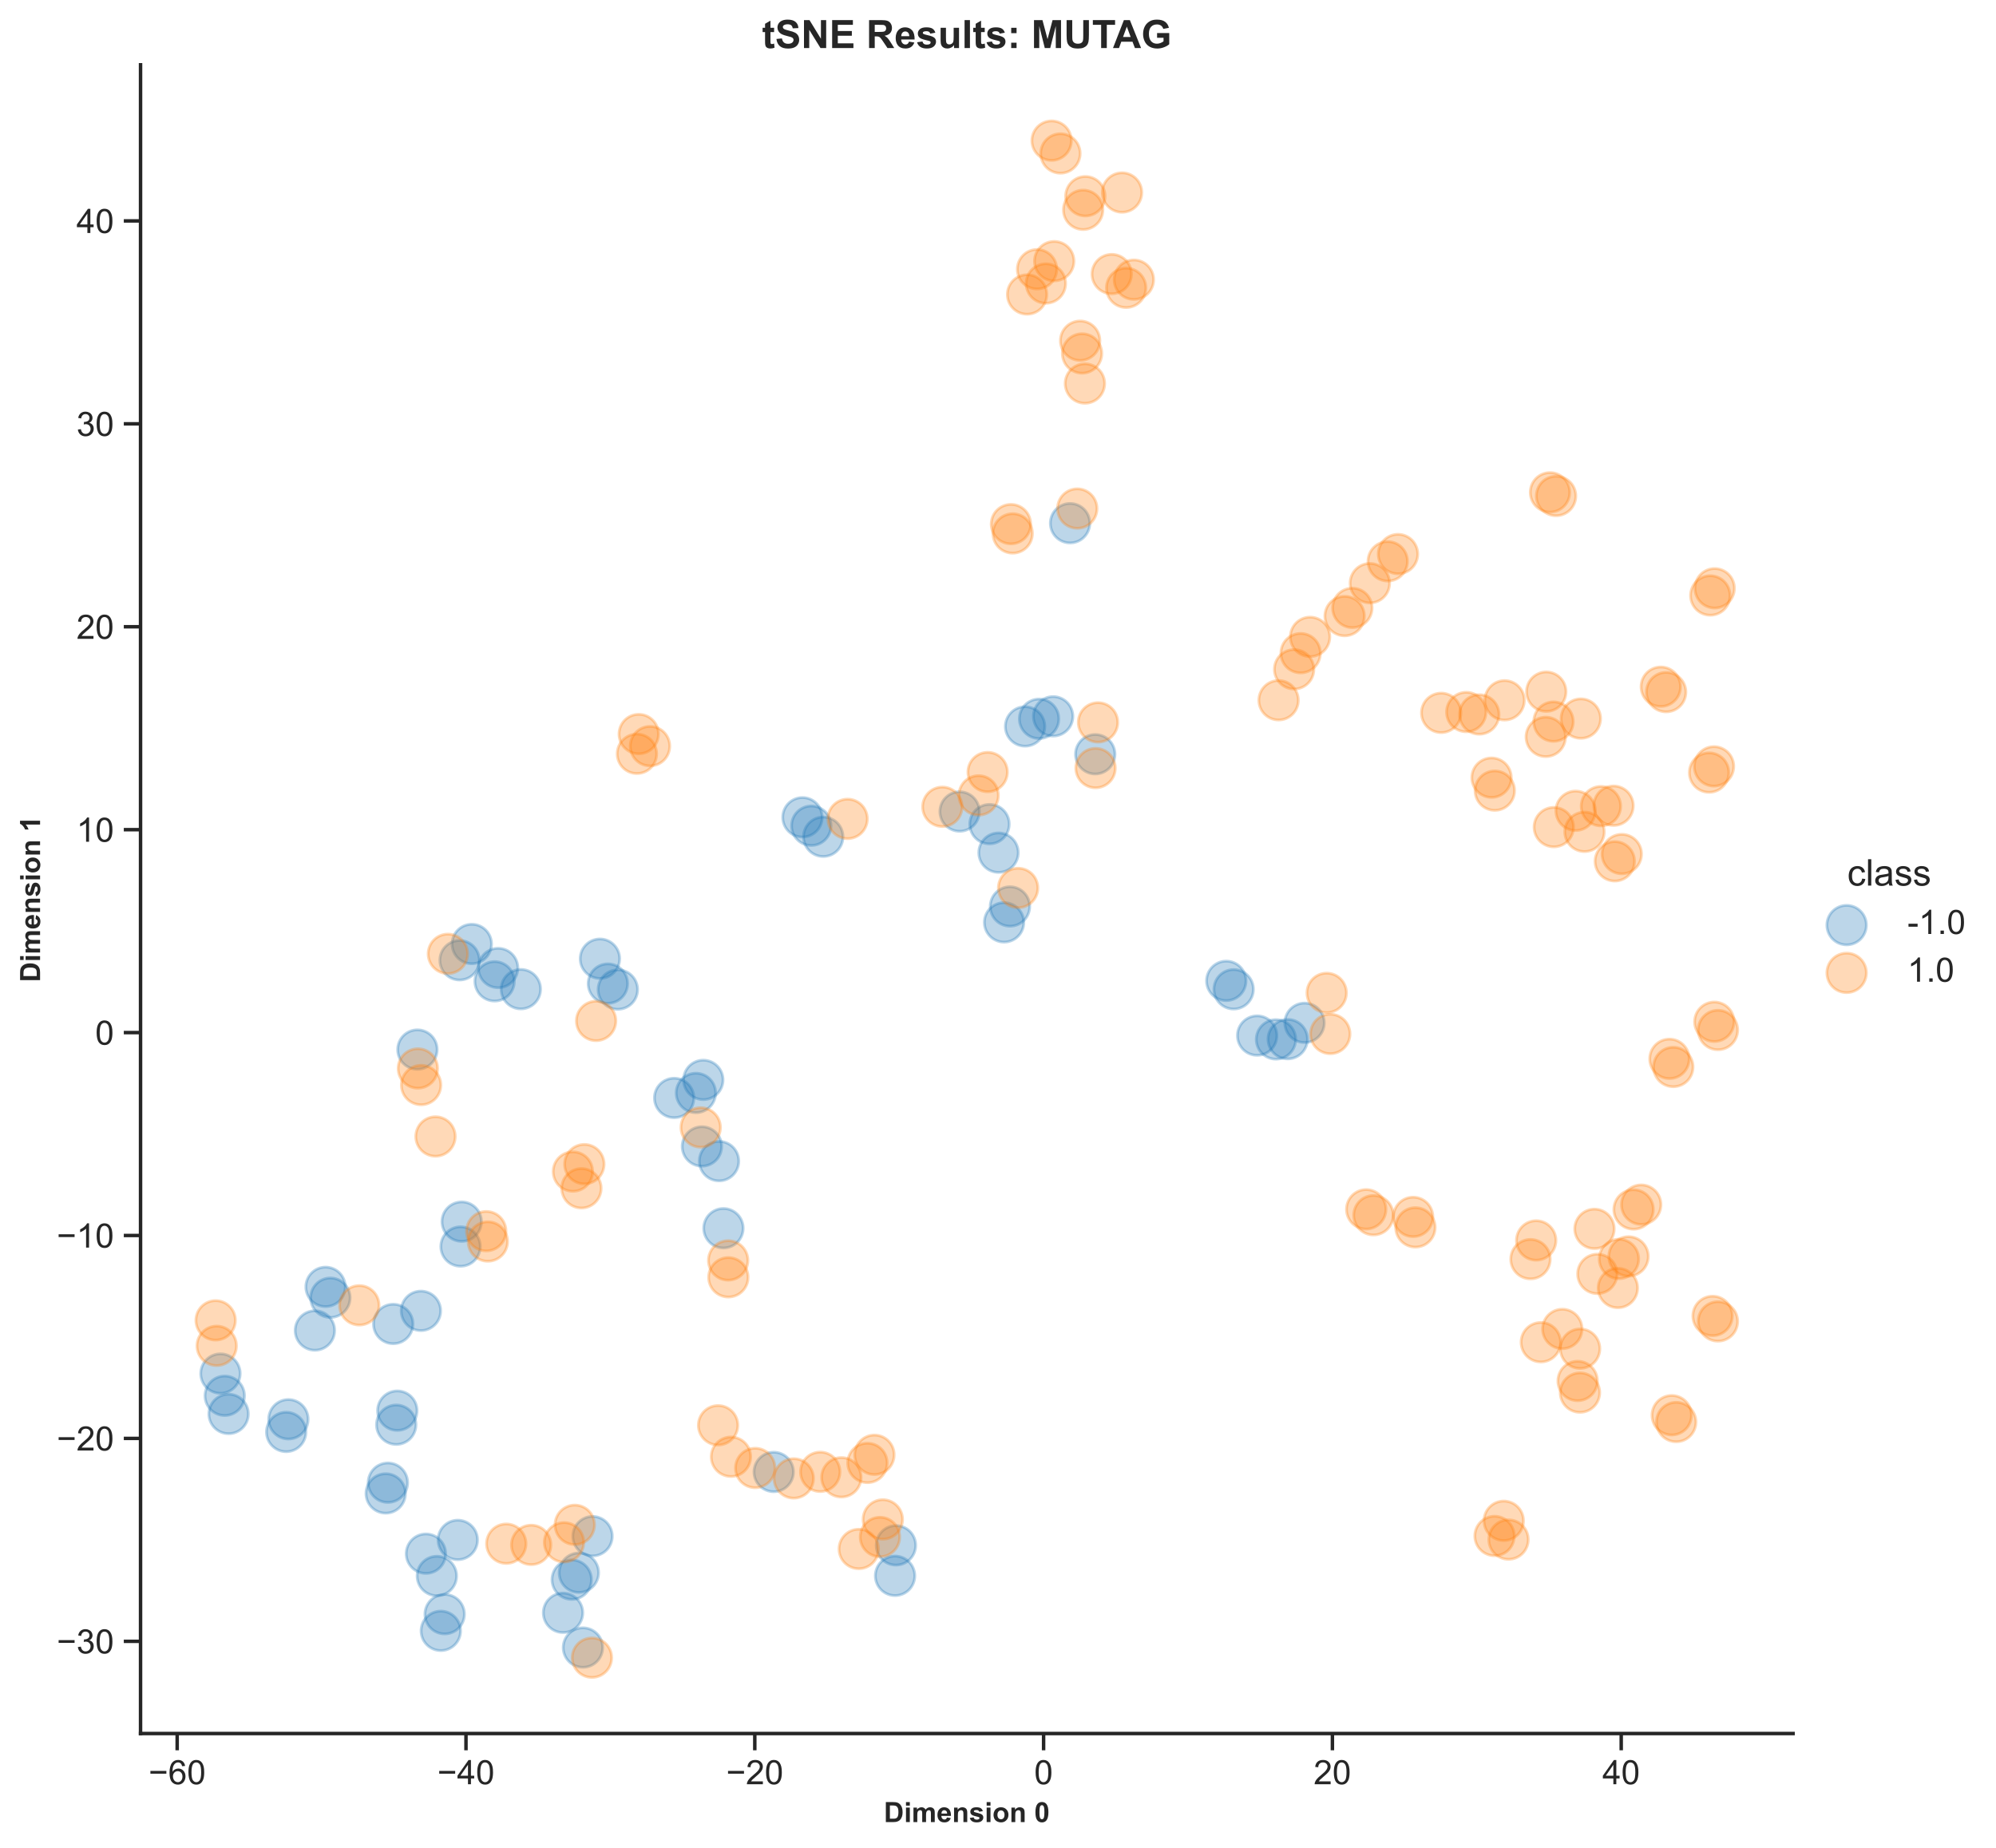 <?xml version="1.0" encoding="utf-8" standalone="no"?>
<!DOCTYPE svg PUBLIC "-//W3C//DTD SVG 1.1//EN"
  "http://www.w3.org/Graphics/SVG/1.1/DTD/svg11.dtd">
<!-- Created with matplotlib (https://matplotlib.org/) -->
<svg height="662.106pt" version="1.1" viewBox="0 0 715.147 662.106" width="715.147pt" xmlns="http://www.w3.org/2000/svg" xmlns:xlink="http://www.w3.org/1999/xlink">
 <defs>
  <style type="text/css">*{stroke-linecap:butt;stroke-linejoin:round;}</style>
 </defs>
 <g id="figure_1">
  <g id="patch_1">
   <path d="M 0 662.106 
L 715.147 662.106 
L 715.147 -0 
L 0 -0 
z
" style="fill:#ffffff;"/>
  </g>
  <g id="axes_1">
   <g id="patch_2">
    <path d="M 50.356 621.209 
L 642.437 621.209 
L 642.437 23.221 
L 50.356 23.221 
z
" style="fill:#ffffff;"/>
   </g>
   <g id="matplotlib.axis_1">
    <g id="xtick_1">
     <g id="line2d_1">
      <defs>
       <path d="M 0 0 
L 0 6 
" id="m72de15a1b0" style="stroke:#262626;stroke-width:1.25;"/>
      </defs>
      <g>
       <use style="fill:#262626;stroke:#262626;stroke-width:1.25;" x="63.479" xlink:href="#m72de15a1b0" y="621.209"/>
      </g>
     </g>
     <g id="text_1">
      <!-- −60 -->
      <g style="fill:#262626;" transform="translate(53.217 639.37)scale(0.121 -0.121)">
       <defs>
        <path d="M 52.828 31.203 
L 5.562 31.203 
L 5.562 39.406 
L 52.828 39.406 
z
" id="ArialMT-8722"/>
        <path d="M 49.75 54.047 
L 41.016 53.375 
Q 39.844 58.547 37.703 60.891 
Q 34.125 64.656 28.906 64.656 
Q 24.703 64.656 21.531 62.312 
Q 17.391 59.281 14.984 53.469 
Q 12.594 47.656 12.5 36.922 
Q 15.672 41.75 20.266 44.094 
Q 24.859 46.438 29.891 46.438 
Q 38.672 46.438 44.844 39.969 
Q 51.031 33.5 51.031 23.25 
Q 51.031 16.5 48.125 10.719 
Q 45.219 4.938 40.141 1.859 
Q 35.062 -1.219 28.609 -1.219 
Q 17.625 -1.219 10.688 6.859 
Q 3.766 14.938 3.766 33.5 
Q 3.766 54.25 11.422 63.672 
Q 18.109 71.875 29.438 71.875 
Q 37.891 71.875 43.281 67.141 
Q 48.688 62.406 49.75 54.047 
z
M 13.875 23.188 
Q 13.875 18.656 15.797 14.5 
Q 17.719 10.359 21.188 8.172 
Q 24.656 6 28.469 6 
Q 34.031 6 38.031 10.484 
Q 42.047 14.984 42.047 22.703 
Q 42.047 30.125 38.078 34.391 
Q 34.125 38.672 28.125 38.672 
Q 22.172 38.672 18.016 34.391 
Q 13.875 30.125 13.875 23.188 
z
" id="ArialMT-54"/>
        <path d="M 4.156 35.297 
Q 4.156 48 6.766 55.734 
Q 9.375 63.484 14.516 67.672 
Q 19.672 71.875 27.484 71.875 
Q 33.25 71.875 37.594 69.547 
Q 41.938 67.234 44.766 62.859 
Q 47.609 58.5 49.219 52.219 
Q 50.828 45.953 50.828 35.297 
Q 50.828 22.703 48.234 14.969 
Q 45.656 7.234 40.5 3 
Q 35.359 -1.219 27.484 -1.219 
Q 17.141 -1.219 11.234 6.203 
Q 4.156 15.141 4.156 35.297 
z
M 13.188 35.297 
Q 13.188 17.672 17.312 11.828 
Q 21.438 6 27.484 6 
Q 33.547 6 37.672 11.859 
Q 41.797 17.719 41.797 35.297 
Q 41.797 52.984 37.672 58.781 
Q 33.547 64.594 27.391 64.594 
Q 21.344 64.594 17.719 59.469 
Q 13.188 52.938 13.188 35.297 
z
" id="ArialMT-48"/>
       </defs>
       <use xlink:href="#ArialMT-8722"/>
       <use x="58.398" xlink:href="#ArialMT-54"/>
       <use x="114.014" xlink:href="#ArialMT-48"/>
      </g>
     </g>
    </g>
    <g id="xtick_2">
     <g id="line2d_2">
      <g>
       <use style="fill:#262626;stroke:#262626;stroke-width:1.25;" x="166.956" xlink:href="#m72de15a1b0" y="621.209"/>
      </g>
     </g>
     <g id="text_2">
      <!-- −40 -->
      <g style="fill:#262626;" transform="translate(156.694 639.37)scale(0.121 -0.121)">
       <defs>
        <path d="M 32.328 0 
L 32.328 17.141 
L 1.266 17.141 
L 1.266 25.203 
L 33.938 71.578 
L 41.109 71.578 
L 41.109 25.203 
L 50.781 25.203 
L 50.781 17.141 
L 41.109 17.141 
L 41.109 0 
z
M 32.328 25.203 
L 32.328 57.469 
L 9.906 25.203 
z
" id="ArialMT-52"/>
       </defs>
       <use xlink:href="#ArialMT-8722"/>
       <use x="58.398" xlink:href="#ArialMT-52"/>
       <use x="114.014" xlink:href="#ArialMT-48"/>
      </g>
     </g>
    </g>
    <g id="xtick_3">
     <g id="line2d_3">
      <g>
       <use style="fill:#262626;stroke:#262626;stroke-width:1.25;" x="270.434" xlink:href="#m72de15a1b0" y="621.209"/>
      </g>
     </g>
     <g id="text_3">
      <!-- −20 -->
      <g style="fill:#262626;" transform="translate(260.172 639.37)scale(0.121 -0.121)">
       <defs>
        <path d="M 50.344 8.453 
L 50.344 0 
L 3.031 0 
Q 2.938 3.172 4.047 6.109 
Q 5.859 10.938 9.828 15.625 
Q 13.812 20.312 21.344 26.469 
Q 33.016 36.031 37.109 41.625 
Q 41.219 47.219 41.219 52.203 
Q 41.219 57.422 37.469 61 
Q 33.734 64.594 27.734 64.594 
Q 21.391 64.594 17.578 60.781 
Q 13.766 56.984 13.719 50.25 
L 4.688 51.172 
Q 5.609 61.281 11.656 66.578 
Q 17.719 71.875 27.938 71.875 
Q 38.234 71.875 44.234 66.156 
Q 50.25 60.453 50.25 52 
Q 50.25 47.703 48.484 43.547 
Q 46.734 39.406 42.656 34.812 
Q 38.578 30.219 29.109 22.219 
Q 21.188 15.578 18.938 13.203 
Q 16.703 10.844 15.234 8.453 
z
" id="ArialMT-50"/>
       </defs>
       <use xlink:href="#ArialMT-8722"/>
       <use x="58.398" xlink:href="#ArialMT-50"/>
       <use x="114.014" xlink:href="#ArialMT-48"/>
      </g>
     </g>
    </g>
    <g id="xtick_4">
     <g id="line2d_4">
      <g>
       <use style="fill:#262626;stroke:#262626;stroke-width:1.25;" x="373.911" xlink:href="#m72de15a1b0" y="621.209"/>
      </g>
     </g>
     <g id="text_4">
      <!-- 0 -->
      <g style="fill:#262626;" transform="translate(370.547 639.37)scale(0.121 -0.121)">
       <use xlink:href="#ArialMT-48"/>
      </g>
     </g>
    </g>
    <g id="xtick_5">
     <g id="line2d_5">
      <g>
       <use style="fill:#262626;stroke:#262626;stroke-width:1.25;" x="477.389" xlink:href="#m72de15a1b0" y="621.209"/>
      </g>
     </g>
     <g id="text_5">
      <!-- 20 -->
      <g style="fill:#262626;" transform="translate(470.66 639.37)scale(0.121 -0.121)">
       <use xlink:href="#ArialMT-50"/>
       <use x="55.615" xlink:href="#ArialMT-48"/>
      </g>
     </g>
    </g>
    <g id="xtick_6">
     <g id="line2d_6">
      <g>
       <use style="fill:#262626;stroke:#262626;stroke-width:1.25;" x="580.866" xlink:href="#m72de15a1b0" y="621.209"/>
      </g>
     </g>
     <g id="text_6">
      <!-- 40 -->
      <g style="fill:#262626;" transform="translate(574.137 639.37)scale(0.121 -0.121)">
       <use xlink:href="#ArialMT-52"/>
       <use x="55.615" xlink:href="#ArialMT-48"/>
      </g>
     </g>
    </g>
    <g id="text_7">
     <!-- Dimension 0 -->
     <g style="fill:#262626;" transform="translate(316.669 652.933)scale(0.1 -0.1)">
      <defs>
       <path d="M 7.234 71.578 
L 33.641 71.578 
Q 42.578 71.578 47.266 70.219 
Q 53.562 68.359 58.047 63.625 
Q 62.547 58.891 64.891 52.031 
Q 67.234 45.172 67.234 35.109 
Q 67.234 26.266 65.047 19.875 
Q 62.359 12.062 57.375 7.234 
Q 53.609 3.562 47.219 1.516 
Q 42.438 0 34.422 0 
L 7.234 0 
z
M 21.688 59.469 
L 21.688 12.062 
L 32.469 12.062 
Q 38.531 12.062 41.219 12.75 
Q 44.734 13.625 47.047 15.719 
Q 49.359 17.828 50.828 22.625 
Q 52.297 27.438 52.297 35.75 
Q 52.297 44.047 50.828 48.484 
Q 49.359 52.938 46.719 55.422 
Q 44.094 57.906 40.047 58.797 
Q 37.016 59.469 28.172 59.469 
z
" id="Arial-BoldMT-68"/>
       <path d="M 7.172 58.891 
L 7.172 71.578 
L 20.906 71.578 
L 20.906 58.891 
z
M 7.172 0 
L 7.172 51.859 
L 20.906 51.859 
L 20.906 0 
z
" id="Arial-BoldMT-105"/>
       <path d="M 6.156 51.859 
L 18.797 51.859 
L 18.797 44.781 
Q 25.594 53.031 34.969 53.031 
Q 39.938 53.031 43.594 50.969 
Q 47.266 48.922 49.609 44.781 
Q 53.031 48.922 56.984 50.969 
Q 60.938 53.031 65.438 53.031 
Q 71.141 53.031 75.094 50.703 
Q 79.047 48.391 81 43.891 
Q 82.422 40.578 82.422 33.156 
L 82.422 0 
L 68.703 0 
L 68.703 29.641 
Q 68.703 37.359 67.281 39.594 
Q 65.375 42.531 61.422 42.531 
Q 58.547 42.531 56 40.766 
Q 53.469 39.016 52.344 35.625 
Q 51.219 32.234 51.219 24.906 
L 51.219 0 
L 37.5 0 
L 37.5 28.422 
Q 37.5 35.984 36.766 38.172 
Q 36.031 40.375 34.484 41.453 
Q 32.953 42.531 30.328 42.531 
Q 27.156 42.531 24.609 40.812 
Q 22.078 39.109 20.969 35.891 
Q 19.875 32.672 19.875 25.203 
L 19.875 0 
L 6.156 0 
z
" id="Arial-BoldMT-109"/>
       <path d="M 37.203 16.5 
L 50.875 14.203 
Q 48.25 6.688 42.547 2.75 
Q 36.859 -1.172 28.328 -1.172 
Q 14.797 -1.172 8.297 7.672 
Q 3.172 14.75 3.172 25.531 
Q 3.172 38.422 9.906 45.719 
Q 16.656 53.031 26.953 53.031 
Q 38.531 53.031 45.219 45.391 
Q 51.906 37.75 51.609 21.969 
L 17.234 21.969 
Q 17.391 15.875 20.562 12.469 
Q 23.734 9.078 28.469 9.078 
Q 31.688 9.078 33.875 10.828 
Q 36.078 12.594 37.203 16.5 
z
M 37.984 30.375 
Q 37.844 36.328 34.906 39.422 
Q 31.984 42.531 27.781 42.531 
Q 23.297 42.531 20.359 39.266 
Q 17.438 35.984 17.484 30.375 
z
" id="Arial-BoldMT-101"/>
       <path d="M 54.344 0 
L 40.625 0 
L 40.625 26.469 
Q 40.625 34.859 39.75 37.328 
Q 38.875 39.797 36.891 41.156 
Q 34.906 42.531 32.125 42.531 
Q 28.562 42.531 25.734 40.578 
Q 22.906 38.625 21.844 35.391 
Q 20.797 32.172 20.797 23.484 
L 20.797 0 
L 7.078 0 
L 7.078 51.859 
L 19.828 51.859 
L 19.828 44.234 
Q 26.609 53.031 36.922 53.031 
Q 41.453 53.031 45.203 51.391 
Q 48.969 49.75 50.891 47.203 
Q 52.828 44.672 53.578 41.453 
Q 54.344 38.234 54.344 32.234 
z
" id="Arial-BoldMT-110"/>
       <path d="M 2.344 14.797 
L 16.109 16.891 
Q 17 12.891 19.672 10.812 
Q 22.359 8.734 27.203 8.734 
Q 32.516 8.734 35.203 10.688 
Q 37.016 12.062 37.016 14.359 
Q 37.016 15.922 36.031 16.938 
Q 35.016 17.922 31.453 18.75 
Q 14.844 22.406 10.406 25.438 
Q 4.25 29.641 4.25 37.109 
Q 4.25 43.844 9.562 48.438 
Q 14.891 53.031 26.078 53.031 
Q 36.719 53.031 41.891 49.562 
Q 47.078 46.094 49.031 39.312 
L 36.078 36.922 
Q 35.25 39.938 32.922 41.547 
Q 30.609 43.172 26.312 43.172 
Q 20.906 43.172 18.562 41.656 
Q 17 40.578 17 38.875 
Q 17 37.406 18.359 36.375 
Q 20.219 35.016 31.172 32.516 
Q 42.141 30.031 46.484 26.422 
Q 50.781 22.75 50.781 16.219 
Q 50.781 9.078 44.828 3.953 
Q 38.875 -1.172 27.203 -1.172 
Q 16.609 -1.172 10.422 3.125 
Q 4.25 7.422 2.344 14.797 
z
" id="Arial-BoldMT-115"/>
       <path d="M 4 26.656 
Q 4 33.5 7.375 39.891 
Q 10.75 46.297 16.922 49.656 
Q 23.094 53.031 30.719 53.031 
Q 42.484 53.031 50 45.391 
Q 57.516 37.75 57.516 26.078 
Q 57.516 14.312 49.922 6.562 
Q 42.328 -1.172 30.812 -1.172 
Q 23.688 -1.172 17.219 2.047 
Q 10.75 5.281 7.375 11.5 
Q 4 17.719 4 26.656 
z
M 18.062 25.922 
Q 18.062 18.219 21.719 14.109 
Q 25.391 10.016 30.766 10.016 
Q 36.141 10.016 39.766 14.109 
Q 43.406 18.219 43.406 26.031 
Q 43.406 33.641 39.766 37.734 
Q 36.141 41.844 30.766 41.844 
Q 25.391 41.844 21.719 37.734 
Q 18.062 33.641 18.062 25.922 
z
" id="Arial-BoldMT-111"/>
       <path id="Arial-BoldMT-32"/>
       <path d="M 27.438 71.875 
Q 37.844 71.875 43.703 64.453 
Q 50.688 55.672 50.688 35.297 
Q 50.688 14.984 43.656 6.109 
Q 37.844 -1.219 27.438 -1.219 
Q 17 -1.219 10.594 6.812 
Q 4.203 14.844 4.203 35.453 
Q 4.203 55.672 11.234 64.547 
Q 17.047 71.875 27.438 71.875 
z
M 27.438 60.5 
Q 24.953 60.5 23 58.906 
Q 21.047 57.328 19.969 53.219 
Q 18.562 47.906 18.562 35.297 
Q 18.562 22.703 19.828 17.984 
Q 21.094 13.281 23.016 11.719 
Q 24.953 10.156 27.438 10.156 
Q 29.938 10.156 31.891 11.734 
Q 33.844 13.328 34.906 17.438 
Q 36.328 22.703 36.328 35.297 
Q 36.328 47.906 35.062 52.609 
Q 33.797 57.328 31.859 58.906 
Q 29.938 60.5 27.438 60.5 
z
" id="Arial-BoldMT-48"/>
      </defs>
      <use xlink:href="#Arial-BoldMT-68"/>
      <use x="72.217" xlink:href="#Arial-BoldMT-105"/>
      <use x="100" xlink:href="#Arial-BoldMT-109"/>
      <use x="188.916" xlink:href="#Arial-BoldMT-101"/>
      <use x="244.531" xlink:href="#Arial-BoldMT-110"/>
      <use x="305.615" xlink:href="#Arial-BoldMT-115"/>
      <use x="361.23" xlink:href="#Arial-BoldMT-105"/>
      <use x="389.014" xlink:href="#Arial-BoldMT-111"/>
      <use x="450.098" xlink:href="#Arial-BoldMT-110"/>
      <use x="511.182" xlink:href="#Arial-BoldMT-32"/>
      <use x="538.965" xlink:href="#Arial-BoldMT-48"/>
     </g>
    </g>
   </g>
   <g id="matplotlib.axis_2">
    <g id="ytick_1">
     <g id="line2d_7">
      <defs>
       <path d="M 0 0 
L -6 0 
" id="m1696d13ae5" style="stroke:#262626;stroke-width:1.25;"/>
      </defs>
      <g>
       <use style="fill:#262626;stroke:#262626;stroke-width:1.25;" x="50.356" xlink:href="#m1696d13ae5" y="588.167"/>
      </g>
     </g>
     <g id="text_8">
      <!-- −30 -->
      <g style="fill:#262626;" transform="translate(20.331 592.498)scale(0.121 -0.121)">
       <defs>
        <path d="M 4.203 18.891 
L 12.984 20.062 
Q 14.5 12.594 18.141 9.297 
Q 21.781 6 27 6 
Q 33.203 6 37.469 10.297 
Q 41.75 14.594 41.75 20.953 
Q 41.75 27 37.797 30.922 
Q 33.844 34.859 27.734 34.859 
Q 25.25 34.859 21.531 33.891 
L 22.516 41.609 
Q 23.391 41.5 23.922 41.5 
Q 29.547 41.5 34.031 44.422 
Q 38.531 47.359 38.531 53.469 
Q 38.531 58.297 35.25 61.469 
Q 31.984 64.656 26.812 64.656 
Q 21.688 64.656 18.266 61.422 
Q 14.844 58.203 13.875 51.766 
L 5.078 53.328 
Q 6.688 62.156 12.391 67.016 
Q 18.109 71.875 26.609 71.875 
Q 32.469 71.875 37.391 69.359 
Q 42.328 66.844 44.938 62.5 
Q 47.562 58.156 47.562 53.266 
Q 47.562 48.641 45.062 44.828 
Q 42.578 41.016 37.703 38.766 
Q 44.047 37.312 47.562 32.688 
Q 51.078 28.078 51.078 21.141 
Q 51.078 11.766 44.234 5.25 
Q 37.406 -1.266 26.953 -1.266 
Q 17.531 -1.266 11.297 4.344 
Q 5.078 9.969 4.203 18.891 
z
" id="ArialMT-51"/>
       </defs>
       <use xlink:href="#ArialMT-8722"/>
       <use x="58.398" xlink:href="#ArialMT-51"/>
       <use x="114.014" xlink:href="#ArialMT-48"/>
      </g>
     </g>
    </g>
    <g id="ytick_2">
     <g id="line2d_8">
      <g>
       <use style="fill:#262626;stroke:#262626;stroke-width:1.25;" x="50.356" xlink:href="#m1696d13ae5" y="515.453"/>
      </g>
     </g>
     <g id="text_9">
      <!-- −20 -->
      <g style="fill:#262626;" transform="translate(20.331 519.783)scale(0.121 -0.121)">
       <use xlink:href="#ArialMT-8722"/>
       <use x="58.398" xlink:href="#ArialMT-50"/>
       <use x="114.014" xlink:href="#ArialMT-48"/>
      </g>
     </g>
    </g>
    <g id="ytick_3">
     <g id="line2d_9">
      <g>
       <use style="fill:#262626;stroke:#262626;stroke-width:1.25;" x="50.356" xlink:href="#m1696d13ae5" y="442.738"/>
      </g>
     </g>
     <g id="text_10">
      <!-- −10 -->
      <g style="fill:#262626;" transform="translate(20.331 447.069)scale(0.121 -0.121)">
       <defs>
        <path d="M 37.25 0 
L 28.469 0 
L 28.469 56 
Q 25.297 52.984 20.141 49.953 
Q 14.984 46.922 10.891 45.406 
L 10.891 53.906 
Q 18.266 57.375 23.781 62.297 
Q 29.297 67.234 31.594 71.875 
L 37.25 71.875 
z
" id="ArialMT-49"/>
       </defs>
       <use xlink:href="#ArialMT-8722"/>
       <use x="58.398" xlink:href="#ArialMT-49"/>
       <use x="114.014" xlink:href="#ArialMT-48"/>
      </g>
     </g>
    </g>
    <g id="ytick_4">
     <g id="line2d_10">
      <g>
       <use style="fill:#262626;stroke:#262626;stroke-width:1.25;" x="50.356" xlink:href="#m1696d13ae5" y="370.024"/>
      </g>
     </g>
     <g id="text_11">
      <!-- 0 -->
      <g style="fill:#262626;" transform="translate(34.127 374.354)scale(0.121 -0.121)">
       <use xlink:href="#ArialMT-48"/>
      </g>
     </g>
    </g>
    <g id="ytick_5">
     <g id="line2d_11">
      <g>
       <use style="fill:#262626;stroke:#262626;stroke-width:1.25;" x="50.356" xlink:href="#m1696d13ae5" y="297.309"/>
      </g>
     </g>
     <g id="text_12">
      <!-- 10 -->
      <g style="fill:#262626;" transform="translate(27.398 301.64)scale(0.121 -0.121)">
       <use xlink:href="#ArialMT-49"/>
       <use x="55.615" xlink:href="#ArialMT-48"/>
      </g>
     </g>
    </g>
    <g id="ytick_6">
     <g id="line2d_12">
      <g>
       <use style="fill:#262626;stroke:#262626;stroke-width:1.25;" x="50.356" xlink:href="#m1696d13ae5" y="224.595"/>
      </g>
     </g>
     <g id="text_13">
      <!-- 20 -->
      <g style="fill:#262626;" transform="translate(27.398 228.925)scale(0.121 -0.121)">
       <use xlink:href="#ArialMT-50"/>
       <use x="55.615" xlink:href="#ArialMT-48"/>
      </g>
     </g>
    </g>
    <g id="ytick_7">
     <g id="line2d_13">
      <g>
       <use style="fill:#262626;stroke:#262626;stroke-width:1.25;" x="50.356" xlink:href="#m1696d13ae5" y="151.88"/>
      </g>
     </g>
     <g id="text_14">
      <!-- 30 -->
      <g style="fill:#262626;" transform="translate(27.398 156.211)scale(0.121 -0.121)">
       <use xlink:href="#ArialMT-51"/>
       <use x="55.615" xlink:href="#ArialMT-48"/>
      </g>
     </g>
    </g>
    <g id="ytick_8">
     <g id="line2d_14">
      <g>
       <use style="fill:#262626;stroke:#262626;stroke-width:1.25;" x="50.356" xlink:href="#m1696d13ae5" y="79.166"/>
      </g>
     </g>
     <g id="text_15">
      <!-- 40 -->
      <g style="fill:#262626;" transform="translate(27.398 83.496)scale(0.121 -0.121)">
       <use xlink:href="#ArialMT-52"/>
       <use x="55.615" xlink:href="#ArialMT-48"/>
      </g>
     </g>
    </g>
    <g id="text_16">
     <!-- Dimension 1 -->
     <g style="fill:#262626;" transform="translate(14.358 351.942)rotate(-90)scale(0.1 -0.1)">
      <defs>
       <path d="M 39.359 0 
L 25.641 0 
L 25.641 51.703 
Q 18.109 44.672 7.906 41.312 
L 7.906 53.766 
Q 13.281 55.516 19.578 60.422 
Q 25.875 65.328 28.219 71.875 
L 39.359 71.875 
z
" id="Arial-BoldMT-49"/>
      </defs>
      <use xlink:href="#Arial-BoldMT-68"/>
      <use x="72.217" xlink:href="#Arial-BoldMT-105"/>
      <use x="100" xlink:href="#Arial-BoldMT-109"/>
      <use x="188.916" xlink:href="#Arial-BoldMT-101"/>
      <use x="244.531" xlink:href="#Arial-BoldMT-110"/>
      <use x="305.615" xlink:href="#Arial-BoldMT-115"/>
      <use x="361.23" xlink:href="#Arial-BoldMT-105"/>
      <use x="389.014" xlink:href="#Arial-BoldMT-111"/>
      <use x="450.098" xlink:href="#Arial-BoldMT-110"/>
      <use x="511.182" xlink:href="#Arial-BoldMT-32"/>
      <use x="538.965" xlink:href="#Arial-BoldMT-49"/>
     </g>
    </g>
   </g>
   <g id="PathCollection_1">
    <defs>
     <path d="M 0 7.071 
C 1.875 7.071 3.674 6.326 5 5 
C 6.326 3.674 7.071 1.875 7.071 0 
C 7.071 -1.875 6.326 -3.674 5 -5 
C 3.674 -6.326 1.875 -7.071 0 -7.071 
C -1.875 -7.071 -3.674 -6.326 -5 -5 
C -6.326 -3.674 -7.071 -1.875 -7.071 0 
C -7.071 1.875 -6.326 3.674 -5 5 
C -3.674 6.326 -1.875 7.071 0 7.071 
z
" id="m6b045cda92" style="stroke:#1f77b4;stroke-opacity:0.3;"/>
    </defs>
    <g clip-path="url(#p167dd8a0e0)">
     <use style="fill:#1f77b4;fill-opacity:0.3;stroke:#1f77b4;stroke-opacity:0.3;" x="249.34" xlink:href="#m6b045cda92" y="391.65"/>
     <use style="fill:#1f77b4;fill-opacity:0.3;stroke:#1f77b4;stroke-opacity:0.3;" x="251.494" xlink:href="#m6b045cda92" y="410.824"/>
     <use style="fill:#1f77b4;fill-opacity:0.3;stroke:#1f77b4;stroke-opacity:0.3;" x="138.202" xlink:href="#m6b045cda92" y="535.164"/>
     <use style="fill:#1f77b4;fill-opacity:0.3;stroke:#1f77b4;stroke-opacity:0.3;" x="457.174" xlink:href="#m6b045cda92" y="372.465"/>
     <use style="fill:#1f77b4;fill-opacity:0.3;stroke:#1f77b4;stroke-opacity:0.3;" x="165.014" xlink:href="#m6b045cda92" y="446.689"/>
     <use style="fill:#1f77b4;fill-opacity:0.3;stroke:#1f77b4;stroke-opacity:0.3;" x="169.041" xlink:href="#m6b045cda92" y="338.276"/>
     <use style="fill:#1f77b4;fill-opacity:0.3;stroke:#1f77b4;stroke-opacity:0.3;" x="156.526" xlink:href="#m6b045cda92" y="564.75"/>
     <use style="fill:#1f77b4;fill-opacity:0.3;stroke:#1f77b4;stroke-opacity:0.3;" x="221.37" xlink:href="#m6b045cda92" y="354.599"/>
     <use style="fill:#1f77b4;fill-opacity:0.3;stroke:#1f77b4;stroke-opacity:0.3;" x="383.398" xlink:href="#m6b045cda92" y="187.484"/>
     <use style="fill:#1f77b4;fill-opacity:0.3;stroke:#1f77b4;stroke-opacity:0.3;" x="450.43" xlink:href="#m6b045cda92" y="371.098"/>
     <use style="fill:#1f77b4;fill-opacity:0.3;stroke:#1f77b4;stroke-opacity:0.3;" x="343.829" xlink:href="#m6b045cda92" y="290.804"/>
     <use style="fill:#1f77b4;fill-opacity:0.3;stroke:#1f77b4;stroke-opacity:0.3;" x="241.546" xlink:href="#m6b045cda92" y="393.446"/>
     <use style="fill:#1f77b4;fill-opacity:0.3;stroke:#1f77b4;stroke-opacity:0.3;" x="442.01" xlink:href="#m6b045cda92" y="354.509"/>
     <use style="fill:#1f77b4;fill-opacity:0.3;stroke:#1f77b4;stroke-opacity:0.3;" x="177.218" xlink:href="#m6b045cda92" y="351.649"/>
     <use style="fill:#1f77b4;fill-opacity:0.3;stroke:#1f77b4;stroke-opacity:0.3;" x="467.414" xlink:href="#m6b045cda92" y="366.53"/>
     <use style="fill:#1f77b4;fill-opacity:0.3;stroke:#1f77b4;stroke-opacity:0.3;" x="150.811" xlink:href="#m6b045cda92" y="469.735"/>
     <use style="fill:#1f77b4;fill-opacity:0.3;stroke:#1f77b4;stroke-opacity:0.3;" x="320.693" xlink:href="#m6b045cda92" y="564.692"/>
     <use style="fill:#1f77b4;fill-opacity:0.3;stroke:#1f77b4;stroke-opacity:0.3;" x="367.275" xlink:href="#m6b045cda92" y="260.315"/>
     <use style="fill:#1f77b4;fill-opacity:0.3;stroke:#1f77b4;stroke-opacity:0.3;" x="186.617" xlink:href="#m6b045cda92" y="354.461"/>
     <use style="fill:#1f77b4;fill-opacity:0.3;stroke:#1f77b4;stroke-opacity:0.3;" x="439.361" xlink:href="#m6b045cda92" y="351.487"/>
     <use style="fill:#1f77b4;fill-opacity:0.3;stroke:#1f77b4;stroke-opacity:0.3;" x="112.827" xlink:href="#m6b045cda92" y="476.779"/>
     <use style="fill:#1f77b4;fill-opacity:0.3;stroke:#1f77b4;stroke-opacity:0.3;" x="377.331" xlink:href="#m6b045cda92" y="256.695"/>
     <use style="fill:#1f77b4;fill-opacity:0.3;stroke:#1f77b4;stroke-opacity:0.3;" x="357.762" xlink:href="#m6b045cda92" y="305.543"/>
     <use style="fill:#1f77b4;fill-opacity:0.3;stroke:#1f77b4;stroke-opacity:0.3;" x="287.518" xlink:href="#m6b045cda92" y="292.878"/>
     <use style="fill:#1f77b4;fill-opacity:0.3;stroke:#1f77b4;stroke-opacity:0.3;" x="290.679" xlink:href="#m6b045cda92" y="295.899"/>
     <use style="fill:#1f77b4;fill-opacity:0.3;stroke:#1f77b4;stroke-opacity:0.3;" x="149.555" xlink:href="#m6b045cda92" y="376.109"/>
     <use style="fill:#1f77b4;fill-opacity:0.3;stroke:#1f77b4;stroke-opacity:0.3;" x="257.628" xlink:href="#m6b045cda92" y="416.081"/>
     <use style="fill:#1f77b4;fill-opacity:0.3;stroke:#1f77b4;stroke-opacity:0.3;" x="372.297" xlink:href="#m6b045cda92" y="257.58"/>
     <use style="fill:#1f77b4;fill-opacity:0.3;stroke:#1f77b4;stroke-opacity:0.3;" x="277.221" xlink:href="#m6b045cda92" y="527.469"/>
     <use style="fill:#1f77b4;fill-opacity:0.3;stroke:#1f77b4;stroke-opacity:0.3;" x="294.965" xlink:href="#m6b045cda92" y="299.848"/>
     <use style="fill:#1f77b4;fill-opacity:0.3;stroke:#1f77b4;stroke-opacity:0.3;" x="207.41" xlink:href="#m6b045cda92" y="563.581"/>
     <use style="fill:#1f77b4;fill-opacity:0.3;stroke:#1f77b4;stroke-opacity:0.3;" x="354.528" xlink:href="#m6b045cda92" y="295.322"/>
     <use style="fill:#1f77b4;fill-opacity:0.3;stroke:#1f77b4;stroke-opacity:0.3;" x="141.964" xlink:href="#m6b045cda92" y="510.543"/>
     <use style="fill:#1f77b4;fill-opacity:0.3;stroke:#1f77b4;stroke-opacity:0.3;" x="321.012" xlink:href="#m6b045cda92" y="553.77"/>
     <use style="fill:#1f77b4;fill-opacity:0.3;stroke:#1f77b4;stroke-opacity:0.3;" x="178.479" xlink:href="#m6b045cda92" y="346.885"/>
     <use style="fill:#1f77b4;fill-opacity:0.3;stroke:#1f77b4;stroke-opacity:0.3;" x="461.389" xlink:href="#m6b045cda92" y="372.376"/>
     <use style="fill:#1f77b4;fill-opacity:0.3;stroke:#1f77b4;stroke-opacity:0.3;" x="138.985" xlink:href="#m6b045cda92" y="531.32"/>
     <use style="fill:#1f77b4;fill-opacity:0.3;stroke:#1f77b4;stroke-opacity:0.3;" x="204.846" xlink:href="#m6b045cda92" y="566.059"/>
     <use style="fill:#1f77b4;fill-opacity:0.3;stroke:#1f77b4;stroke-opacity:0.3;" x="118.372" xlink:href="#m6b045cda92" y="465.034"/>
     <use style="fill:#1f77b4;fill-opacity:0.3;stroke:#1f77b4;stroke-opacity:0.3;" x="361.866" xlink:href="#m6b045cda92" y="324.832"/>
     <use style="fill:#1f77b4;fill-opacity:0.3;stroke:#1f77b4;stroke-opacity:0.3;" x="259.204" xlink:href="#m6b045cda92" y="440.134"/>
     <use style="fill:#1f77b4;fill-opacity:0.3;stroke:#1f77b4;stroke-opacity:0.3;" x="80.527" xlink:href="#m6b045cda92" y="500.17"/>
     <use style="fill:#1f77b4;fill-opacity:0.3;stroke:#1f77b4;stroke-opacity:0.3;" x="142.355" xlink:href="#m6b045cda92" y="505.507"/>
     <use style="fill:#1f77b4;fill-opacity:0.3;stroke:#1f77b4;stroke-opacity:0.3;" x="164.669" xlink:href="#m6b045cda92" y="344.103"/>
     <use style="fill:#1f77b4;fill-opacity:0.3;stroke:#1f77b4;stroke-opacity:0.3;" x="157.945" xlink:href="#m6b045cda92" y="584.404"/>
     <use style="fill:#1f77b4;fill-opacity:0.3;stroke:#1f77b4;stroke-opacity:0.3;" x="103.336" xlink:href="#m6b045cda92" y="508.595"/>
     <use style="fill:#1f77b4;fill-opacity:0.3;stroke:#1f77b4;stroke-opacity:0.3;" x="78.989" xlink:href="#m6b045cda92" y="492.211"/>
     <use style="fill:#1f77b4;fill-opacity:0.3;stroke:#1f77b4;stroke-opacity:0.3;" x="116.652" xlink:href="#m6b045cda92" y="461.144"/>
     <use style="fill:#1f77b4;fill-opacity:0.3;stroke:#1f77b4;stroke-opacity:0.3;" x="102.54" xlink:href="#m6b045cda92" y="513.132"/>
     <use style="fill:#1f77b4;fill-opacity:0.3;stroke:#1f77b4;stroke-opacity:0.3;" x="165.428" xlink:href="#m6b045cda92" y="437.77"/>
     <use style="fill:#1f77b4;fill-opacity:0.3;stroke:#1f77b4;stroke-opacity:0.3;" x="164.025" xlink:href="#m6b045cda92" y="551.826"/>
     <use style="fill:#1f77b4;fill-opacity:0.3;stroke:#1f77b4;stroke-opacity:0.3;" x="152.61" xlink:href="#m6b045cda92" y="556.756"/>
     <use style="fill:#1f77b4;fill-opacity:0.3;stroke:#1f77b4;stroke-opacity:0.3;" x="212.303" xlink:href="#m6b045cda92" y="550.486"/>
     <use style="fill:#1f77b4;fill-opacity:0.3;stroke:#1f77b4;stroke-opacity:0.3;" x="214.951" xlink:href="#m6b045cda92" y="343.553"/>
     <use style="fill:#1f77b4;fill-opacity:0.3;stroke:#1f77b4;stroke-opacity:0.3;" x="201.736" xlink:href="#m6b045cda92" y="577.944"/>
     <use style="fill:#1f77b4;fill-opacity:0.3;stroke:#1f77b4;stroke-opacity:0.3;" x="140.894" xlink:href="#m6b045cda92" y="474.436"/>
     <use style="fill:#1f77b4;fill-opacity:0.3;stroke:#1f77b4;stroke-opacity:0.3;" x="81.91" xlink:href="#m6b045cda92" y="506.681"/>
     <use style="fill:#1f77b4;fill-opacity:0.3;stroke:#1f77b4;stroke-opacity:0.3;" x="359.751" xlink:href="#m6b045cda92" y="330.525"/>
     <use style="fill:#1f77b4;fill-opacity:0.3;stroke:#1f77b4;stroke-opacity:0.3;" x="159.325" xlink:href="#m6b045cda92" y="578.434"/>
     <use style="fill:#1f77b4;fill-opacity:0.3;stroke:#1f77b4;stroke-opacity:0.3;" x="251.982" xlink:href="#m6b045cda92" y="386.977"/>
     <use style="fill:#1f77b4;fill-opacity:0.3;stroke:#1f77b4;stroke-opacity:0.3;" x="208.864" xlink:href="#m6b045cda92" y="590.4"/>
     <use style="fill:#1f77b4;fill-opacity:0.3;stroke:#1f77b4;stroke-opacity:0.3;" x="217.805" xlink:href="#m6b045cda92" y="352.465"/>
     <use style="fill:#1f77b4;fill-opacity:0.3;stroke:#1f77b4;stroke-opacity:0.3;" x="392.411" xlink:href="#m6b045cda92" y="270.281"/>
    </g>
   </g>
   <g id="PathCollection_2">
    <defs>
     <path d="M 0 7.071 
C 1.875 7.071 3.674 6.326 5 5 
C 6.326 3.674 7.071 1.875 7.071 0 
C 7.071 -1.875 6.326 -3.674 5 -5 
C 3.674 -6.326 1.875 -7.071 0 -7.071 
C -1.875 -7.071 -3.674 -6.326 -5 -5 
C -6.326 -3.674 -7.071 -1.875 -7.071 0 
C -7.071 1.875 -6.326 3.674 -5 5 
C -3.674 6.326 -1.875 7.071 0 7.071 
z
" id="me9632645c3" style="stroke:#ff7f0e;stroke-opacity:0.3;"/>
    </defs>
    <g clip-path="url(#p167dd8a0e0)">
     <use style="fill:#ff7f0e;fill-opacity:0.3;stroke:#ff7f0e;stroke-opacity:0.3;" x="555.355" xlink:href="#me9632645c3" y="176.432"/>
     <use style="fill:#ff7f0e;fill-opacity:0.3;stroke:#ff7f0e;stroke-opacity:0.3;" x="556.608" xlink:href="#me9632645c3" y="258.581"/>
     <use style="fill:#ff7f0e;fill-opacity:0.3;stroke:#ff7f0e;stroke-opacity:0.3;" x="257.288" xlink:href="#me9632645c3" y="510.746"/>
     <use style="fill:#ff7f0e;fill-opacity:0.3;stroke:#ff7f0e;stroke-opacity:0.3;" x="406.264" xlink:href="#me9632645c3" y="100.229"/>
     <use style="fill:#ff7f0e;fill-opacity:0.3;stroke:#ff7f0e;stroke-opacity:0.3;" x="387.699" xlink:href="#me9632645c3" y="126.658"/>
     <use style="fill:#ff7f0e;fill-opacity:0.3;stroke:#ff7f0e;stroke-opacity:0.3;" x="556.716" xlink:href="#me9632645c3" y="296.395"/>
     <use style="fill:#ff7f0e;fill-opacity:0.3;stroke:#ff7f0e;stroke-opacity:0.3;" x="579.671" xlink:href="#me9632645c3" y="461.553"/>
     <use style="fill:#ff7f0e;fill-opacity:0.3;stroke:#ff7f0e;stroke-opacity:0.3;" x="490.812" xlink:href="#me9632645c3" y="208.978"/>
     <use style="fill:#ff7f0e;fill-opacity:0.3;stroke:#ff7f0e;stroke-opacity:0.3;" x="572.327" xlink:href="#me9632645c3" y="456.495"/>
     <use style="fill:#ff7f0e;fill-opacity:0.3;stroke:#ff7f0e;stroke-opacity:0.3;" x="475.341" xlink:href="#me9632645c3" y="355.796"/>
     <use style="fill:#ff7f0e;fill-opacity:0.3;stroke:#ff7f0e;stroke-opacity:0.3;" x="516.367" xlink:href="#me9632645c3" y="255.446"/>
     <use style="fill:#ff7f0e;fill-opacity:0.3;stroke:#ff7f0e;stroke-opacity:0.3;" x="387.006" xlink:href="#me9632645c3" y="122.088"/>
     <use style="fill:#ff7f0e;fill-opacity:0.3;stroke:#ff7f0e;stroke-opacity:0.3;" x="353.873" xlink:href="#me9632645c3" y="276.659"/>
     <use style="fill:#ff7f0e;fill-opacity:0.3;stroke:#ff7f0e;stroke-opacity:0.3;" x="374.726" xlink:href="#me9632645c3" y="101.597"/>
     <use style="fill:#ff7f0e;fill-opacity:0.3;stroke:#ff7f0e;stroke-opacity:0.3;" x="573.601" xlink:href="#me9632645c3" y="288.89"/>
     <use style="fill:#ff7f0e;fill-opacity:0.3;stroke:#ff7f0e;stroke-opacity:0.3;" x="548.36" xlink:href="#me9632645c3" y="451.207"/>
     <use style="fill:#ff7f0e;fill-opacity:0.3;stroke:#ff7f0e;stroke-opacity:0.3;" x="398.324" xlink:href="#me9632645c3" y="98.211"/>
     <use style="fill:#ff7f0e;fill-opacity:0.3;stroke:#ff7f0e;stroke-opacity:0.3;" x="205.939" xlink:href="#me9632645c3" y="546.417"/>
     <use style="fill:#ff7f0e;fill-opacity:0.3;stroke:#ff7f0e;stroke-opacity:0.3;" x="615.525" xlink:href="#me9632645c3" y="369.094"/>
     <use style="fill:#ff7f0e;fill-opacity:0.3;stroke:#ff7f0e;stroke-opacity:0.3;" x="377.717" xlink:href="#me9632645c3" y="93.582"/>
     <use style="fill:#ff7f0e;fill-opacity:0.3;stroke:#ff7f0e;stroke-opacity:0.3;" x="307.692" xlink:href="#me9632645c3" y="555.07"/>
     <use style="fill:#ff7f0e;fill-opacity:0.3;stroke:#ff7f0e;stroke-opacity:0.3;" x="581.071" xlink:href="#me9632645c3" y="306.047"/>
     <use style="fill:#ff7f0e;fill-opacity:0.3;stroke:#ff7f0e;stroke-opacity:0.3;" x="481.772" xlink:href="#me9632645c3" y="220.768"/>
     <use style="fill:#ff7f0e;fill-opacity:0.3;stroke:#ff7f0e;stroke-opacity:0.3;" x="301.449" xlink:href="#me9632645c3" y="529.389"/>
     <use style="fill:#ff7f0e;fill-opacity:0.3;stroke:#ff7f0e;stroke-opacity:0.3;" x="379.946" xlink:href="#me9632645c3" y="54.99"/>
     <use style="fill:#ff7f0e;fill-opacity:0.3;stroke:#ff7f0e;stroke-opacity:0.3;" x="388.083" xlink:href="#me9632645c3" y="75.185"/>
     <use style="fill:#ff7f0e;fill-opacity:0.3;stroke:#ff7f0e;stroke-opacity:0.3;" x="364.78" xlink:href="#me9632645c3" y="318.2"/>
     <use style="fill:#ff7f0e;fill-opacity:0.3;stroke:#ff7f0e;stroke-opacity:0.3;" x="371.571" xlink:href="#me9632645c3" y="96.475"/>
     <use style="fill:#ff7f0e;fill-opacity:0.3;stroke:#ff7f0e;stroke-opacity:0.3;" x="530.016" xlink:href="#me9632645c3" y="256.025"/>
     <use style="fill:#ff7f0e;fill-opacity:0.3;stroke:#ff7f0e;stroke-opacity:0.3;" x="557.526" xlink:href="#me9632645c3" y="177.736"/>
     <use style="fill:#ff7f0e;fill-opacity:0.3;stroke:#ff7f0e;stroke-opacity:0.3;" x="181.392" xlink:href="#me9632645c3" y="553.177"/>
     <use style="fill:#ff7f0e;fill-opacity:0.3;stroke:#ff7f0e;stroke-opacity:0.3;" x="614.232" xlink:href="#me9632645c3" y="366.146"/>
     <use style="fill:#ff7f0e;fill-opacity:0.3;stroke:#ff7f0e;stroke-opacity:0.3;" x="228.208" xlink:href="#me9632645c3" y="270.115"/>
     <use style="fill:#ff7f0e;fill-opacity:0.3;stroke:#ff7f0e;stroke-opacity:0.3;" x="385.973" xlink:href="#me9632645c3" y="182.242"/>
     <use style="fill:#ff7f0e;fill-opacity:0.3;stroke:#ff7f0e;stroke-opacity:0.3;" x="174.215" xlink:href="#me9632645c3" y="441.185"/>
     <use style="fill:#ff7f0e;fill-opacity:0.3;stroke:#ff7f0e;stroke-opacity:0.3;" x="260.967" xlink:href="#me9632645c3" y="457.716"/>
     <use style="fill:#ff7f0e;fill-opacity:0.3;stroke:#ff7f0e;stroke-opacity:0.3;" x="612.782" xlink:href="#me9632645c3" y="213.384"/>
     <use style="fill:#ff7f0e;fill-opacity:0.3;stroke:#ff7f0e;stroke-opacity:0.3;" x="566.397" xlink:href="#me9632645c3" y="257.506"/>
     <use style="fill:#ff7f0e;fill-opacity:0.3;stroke:#ff7f0e;stroke-opacity:0.3;" x="376.791" xlink:href="#me9632645c3" y="50.402"/>
     <use style="fill:#ff7f0e;fill-opacity:0.3;stroke:#ff7f0e;stroke-opacity:0.3;" x="77.645" xlink:href="#me9632645c3" y="482.275"/>
     <use style="fill:#ff7f0e;fill-opacity:0.3;stroke:#ff7f0e;stroke-opacity:0.3;" x="205.271" xlink:href="#me9632645c3" y="419.825"/>
     <use style="fill:#ff7f0e;fill-opacity:0.3;stroke:#ff7f0e;stroke-opacity:0.3;" x="316.306" xlink:href="#me9632645c3" y="544.482"/>
     <use style="fill:#ff7f0e;fill-opacity:0.3;stroke:#ff7f0e;stroke-opacity:0.3;" x="585.304" xlink:href="#me9632645c3" y="433.406"/>
     <use style="fill:#ff7f0e;fill-opacity:0.3;stroke:#ff7f0e;stroke-opacity:0.3;" x="578.12" xlink:href="#me9632645c3" y="288.734"/>
     <use style="fill:#ff7f0e;fill-opacity:0.3;stroke:#ff7f0e;stroke-opacity:0.3;" x="284.401" xlink:href="#me9632645c3" y="529.787"/>
     <use style="fill:#ff7f0e;fill-opacity:0.3;stroke:#ff7f0e;stroke-opacity:0.3;" x="367.995" xlink:href="#me9632645c3" y="105.52"/>
     <use style="fill:#ff7f0e;fill-opacity:0.3;stroke:#ff7f0e;stroke-opacity:0.3;" x="128.739" xlink:href="#me9632645c3" y="467.759"/>
     <use style="fill:#ff7f0e;fill-opacity:0.3;stroke:#ff7f0e;stroke-opacity:0.3;" x="213.584" xlink:href="#me9632645c3" y="365.842"/>
     <use style="fill:#ff7f0e;fill-opacity:0.3;stroke:#ff7f0e;stroke-opacity:0.3;" x="539.084" xlink:href="#me9632645c3" y="250.95"/>
     <use style="fill:#ff7f0e;fill-opacity:0.3;stroke:#ff7f0e;stroke-opacity:0.3;" x="599.524" xlink:href="#me9632645c3" y="382.35"/>
     <use style="fill:#ff7f0e;fill-opacity:0.3;stroke:#ff7f0e;stroke-opacity:0.3;" x="402.025" xlink:href="#me9632645c3" y="68.987"/>
     <use style="fill:#ff7f0e;fill-opacity:0.3;stroke:#ff7f0e;stroke-opacity:0.3;" x="476.625" xlink:href="#me9632645c3" y="370.51"/>
     <use style="fill:#ff7f0e;fill-opacity:0.3;stroke:#ff7f0e;stroke-opacity:0.3;" x="388.716" xlink:href="#me9632645c3" y="137.435"/>
     <use style="fill:#ff7f0e;fill-opacity:0.3;stroke:#ff7f0e;stroke-opacity:0.3;" x="535.579" xlink:href="#me9632645c3" y="283.318"/>
     <use style="fill:#ff7f0e;fill-opacity:0.3;stroke:#ff7f0e;stroke-opacity:0.3;" x="303.689" xlink:href="#me9632645c3" y="293.444"/>
     <use style="fill:#ff7f0e;fill-opacity:0.3;stroke:#ff7f0e;stroke-opacity:0.3;" x="77.269" xlink:href="#me9632645c3" y="473.145"/>
     <use style="fill:#ff7f0e;fill-opacity:0.3;stroke:#ff7f0e;stroke-opacity:0.3;" x="553.836" xlink:href="#me9632645c3" y="264.057"/>
     <use style="fill:#ff7f0e;fill-opacity:0.3;stroke:#ff7f0e;stroke-opacity:0.3;" x="190.327" xlink:href="#me9632645c3" y="553.609"/>
     <use style="fill:#ff7f0e;fill-opacity:0.3;stroke:#ff7f0e;stroke-opacity:0.3;" x="469.391" xlink:href="#me9632645c3" y="228.221"/>
     <use style="fill:#ff7f0e;fill-opacity:0.3;stroke:#ff7f0e;stroke-opacity:0.3;" x="392.531" xlink:href="#me9632645c3" y="275.235"/>
     <use style="fill:#ff7f0e;fill-opacity:0.3;stroke:#ff7f0e;stroke-opacity:0.3;" x="567.712" xlink:href="#me9632645c3" y="298.08"/>
     <use style="fill:#ff7f0e;fill-opacity:0.3;stroke:#ff7f0e;stroke-opacity:0.3;" x="578.572" xlink:href="#me9632645c3" y="308.644"/>
     <use style="fill:#ff7f0e;fill-opacity:0.3;stroke:#ff7f0e;stroke-opacity:0.3;" x="393.411" xlink:href="#me9632645c3" y="258.865"/>
     <use style="fill:#ff7f0e;fill-opacity:0.3;stroke:#ff7f0e;stroke-opacity:0.3;" x="596.963" xlink:href="#me9632645c3" y="248.018"/>
     <use style="fill:#ff7f0e;fill-opacity:0.3;stroke:#ff7f0e;stroke-opacity:0.3;" x="588.03" xlink:href="#me9632645c3" y="431.685"/>
     <use style="fill:#ff7f0e;fill-opacity:0.3;stroke:#ff7f0e;stroke-opacity:0.3;" x="538.778" xlink:href="#me9632645c3" y="544.974"/>
     <use style="fill:#ff7f0e;fill-opacity:0.3;stroke:#ff7f0e;stroke-opacity:0.3;" x="612.352" xlink:href="#me9632645c3" y="276.848"/>
     <use style="fill:#ff7f0e;fill-opacity:0.3;stroke:#ff7f0e;stroke-opacity:0.3;" x="559.764" xlink:href="#me9632645c3" y="476.223"/>
     <use style="fill:#ff7f0e;fill-opacity:0.3;stroke:#ff7f0e;stroke-opacity:0.3;" x="293.887" xlink:href="#me9632645c3" y="527.421"/>
     <use style="fill:#ff7f0e;fill-opacity:0.3;stroke:#ff7f0e;stroke-opacity:0.3;" x="492.101" xlink:href="#me9632645c3" y="435.466"/>
     <use style="fill:#ff7f0e;fill-opacity:0.3;stroke:#ff7f0e;stroke-opacity:0.3;" x="403.494" xlink:href="#me9632645c3" y="103.137"/>
     <use style="fill:#ff7f0e;fill-opacity:0.3;stroke:#ff7f0e;stroke-opacity:0.3;" x="552.066" xlink:href="#me9632645c3" y="480.978"/>
     <use style="fill:#ff7f0e;fill-opacity:0.3;stroke:#ff7f0e;stroke-opacity:0.3;" x="614.111" xlink:href="#me9632645c3" y="274.633"/>
     <use style="fill:#ff7f0e;fill-opacity:0.3;stroke:#ff7f0e;stroke-opacity:0.3;" x="261.895" xlink:href="#me9632645c3" y="522.024"/>
     <use style="fill:#ff7f0e;fill-opacity:0.3;stroke:#ff7f0e;stroke-opacity:0.3;" x="535.487" xlink:href="#me9632645c3" y="550.41"/>
     <use style="fill:#ff7f0e;fill-opacity:0.3;stroke:#ff7f0e;stroke-opacity:0.3;" x="595.053" xlink:href="#me9632645c3" y="246.084"/>
     <use style="fill:#ff7f0e;fill-opacity:0.3;stroke:#ff7f0e;stroke-opacity:0.3;" x="251.056" xlink:href="#me9632645c3" y="404.015"/>
     <use style="fill:#ff7f0e;fill-opacity:0.3;stroke:#ff7f0e;stroke-opacity:0.3;" x="566.139" xlink:href="#me9632645c3" y="483.292"/>
     <use style="fill:#ff7f0e;fill-opacity:0.3;stroke:#ff7f0e;stroke-opacity:0.3;" x="463.674" xlink:href="#me9632645c3" y="239.84"/>
     <use style="fill:#ff7f0e;fill-opacity:0.3;stroke:#ff7f0e;stroke-opacity:0.3;" x="554.013" xlink:href="#me9632645c3" y="247.86"/>
     <use style="fill:#ff7f0e;fill-opacity:0.3;stroke:#ff7f0e;stroke-opacity:0.3;" x="550.405" xlink:href="#me9632645c3" y="444.511"/>
     <use style="fill:#ff7f0e;fill-opacity:0.3;stroke:#ff7f0e;stroke-opacity:0.3;" x="615.518" xlink:href="#me9632645c3" y="473.524"/>
     <use style="fill:#ff7f0e;fill-opacity:0.3;stroke:#ff7f0e;stroke-opacity:0.3;" x="362.216" xlink:href="#me9632645c3" y="187.819"/>
     <use style="fill:#ff7f0e;fill-opacity:0.3;stroke:#ff7f0e;stroke-opacity:0.3;" x="315.283" xlink:href="#me9632645c3" y="550.775"/>
     <use style="fill:#ff7f0e;fill-opacity:0.3;stroke:#ff7f0e;stroke-opacity:0.3;" x="598.152" xlink:href="#me9632645c3" y="379.437"/>
     <use style="fill:#ff7f0e;fill-opacity:0.3;stroke:#ff7f0e;stroke-opacity:0.3;" x="466.008" xlink:href="#me9632645c3" y="234.055"/>
     <use style="fill:#ff7f0e;fill-opacity:0.3;stroke:#ff7f0e;stroke-opacity:0.3;" x="564.532" xlink:href="#me9632645c3" y="290.545"/>
     <use style="fill:#ff7f0e;fill-opacity:0.3;stroke:#ff7f0e;stroke-opacity:0.3;" x="540.495" xlink:href="#me9632645c3" y="551.7"/>
     <use style="fill:#ff7f0e;fill-opacity:0.3;stroke:#ff7f0e;stroke-opacity:0.3;" x="208.321" xlink:href="#me9632645c3" y="425.816"/>
     <use style="fill:#ff7f0e;fill-opacity:0.3;stroke:#ff7f0e;stroke-opacity:0.3;" x="310.793" xlink:href="#me9632645c3" y="524.238"/>
     <use style="fill:#ff7f0e;fill-opacity:0.3;stroke:#ff7f0e;stroke-opacity:0.3;" x="598.969" xlink:href="#me9632645c3" y="507.143"/>
     <use style="fill:#ff7f0e;fill-opacity:0.3;stroke:#ff7f0e;stroke-opacity:0.3;" x="232.895" xlink:href="#me9632645c3" y="267.38"/>
     <use style="fill:#ff7f0e;fill-opacity:0.3;stroke:#ff7f0e;stroke-opacity:0.3;" x="565.253" xlink:href="#me9632645c3" y="494.86"/>
     <use style="fill:#ff7f0e;fill-opacity:0.3;stroke:#ff7f0e;stroke-opacity:0.3;" x="484.534" xlink:href="#me9632645c3" y="217.839"/>
     <use style="fill:#ff7f0e;fill-opacity:0.3;stroke:#ff7f0e;stroke-opacity:0.3;" x="260.897" xlink:href="#me9632645c3" y="451.671"/>
     <use style="fill:#ff7f0e;fill-opacity:0.3;stroke:#ff7f0e;stroke-opacity:0.3;" x="350.635" xlink:href="#me9632645c3" y="285.022"/>
     <use style="fill:#ff7f0e;fill-opacity:0.3;stroke:#ff7f0e;stroke-opacity:0.3;" x="337.641" xlink:href="#me9632645c3" y="289.111"/>
     <use style="fill:#ff7f0e;fill-opacity:0.3;stroke:#ff7f0e;stroke-opacity:0.3;" x="613.609" xlink:href="#me9632645c3" y="471.56"/>
     <use style="fill:#ff7f0e;fill-opacity:0.3;stroke:#ff7f0e;stroke-opacity:0.3;" x="174.79" xlink:href="#me9632645c3" y="444.893"/>
     <use style="fill:#ff7f0e;fill-opacity:0.3;stroke:#ff7f0e;stroke-opacity:0.3;" x="150.884" xlink:href="#me9632645c3" y="388.819"/>
     <use style="fill:#ff7f0e;fill-opacity:0.3;stroke:#ff7f0e;stroke-opacity:0.3;" x="458.107" xlink:href="#me9632645c3" y="250.93"/>
     <use style="fill:#ff7f0e;fill-opacity:0.3;stroke:#ff7f0e;stroke-opacity:0.3;" x="600.567" xlink:href="#me9632645c3" y="509.576"/>
     <use style="fill:#ff7f0e;fill-opacity:0.3;stroke:#ff7f0e;stroke-opacity:0.3;" x="583.496" xlink:href="#me9632645c3" y="450.238"/>
     <use style="fill:#ff7f0e;fill-opacity:0.3;stroke:#ff7f0e;stroke-opacity:0.3;" x="388.877" xlink:href="#me9632645c3" y="70.321"/>
     <use style="fill:#ff7f0e;fill-opacity:0.3;stroke:#ff7f0e;stroke-opacity:0.3;" x="580.066" xlink:href="#me9632645c3" y="451.141"/>
     <use style="fill:#ff7f0e;fill-opacity:0.3;stroke:#ff7f0e;stroke-opacity:0.3;" x="614.35" xlink:href="#me9632645c3" y="210.815"/>
     <use style="fill:#ff7f0e;fill-opacity:0.3;stroke:#ff7f0e;stroke-opacity:0.3;" x="212.086" xlink:href="#me9632645c3" y="594.028"/>
     <use style="fill:#ff7f0e;fill-opacity:0.3;stroke:#ff7f0e;stroke-opacity:0.3;" x="228.861" xlink:href="#me9632645c3" y="263.047"/>
     <use style="fill:#ff7f0e;fill-opacity:0.3;stroke:#ff7f0e;stroke-opacity:0.3;" x="489.503" xlink:href="#me9632645c3" y="433.355"/>
     <use style="fill:#ff7f0e;fill-opacity:0.3;stroke:#ff7f0e;stroke-opacity:0.3;" x="534.412" xlink:href="#me9632645c3" y="278.679"/>
     <use style="fill:#ff7f0e;fill-opacity:0.3;stroke:#ff7f0e;stroke-opacity:0.3;" x="566.093" xlink:href="#me9632645c3" y="499.031"/>
     <use style="fill:#ff7f0e;fill-opacity:0.3;stroke:#ff7f0e;stroke-opacity:0.3;" x="506.319" xlink:href="#me9632645c3" y="436.081"/>
     <use style="fill:#ff7f0e;fill-opacity:0.3;stroke:#ff7f0e;stroke-opacity:0.3;" x="202.088" xlink:href="#me9632645c3" y="552.678"/>
     <use style="fill:#ff7f0e;fill-opacity:0.3;stroke:#ff7f0e;stroke-opacity:0.3;" x="209.366" xlink:href="#me9632645c3" y="417.171"/>
     <use style="fill:#ff7f0e;fill-opacity:0.3;stroke:#ff7f0e;stroke-opacity:0.3;" x="270.587" xlink:href="#me9632645c3" y="526.044"/>
     <use style="fill:#ff7f0e;fill-opacity:0.3;stroke:#ff7f0e;stroke-opacity:0.3;" x="160.475" xlink:href="#me9632645c3" y="341.807"/>
     <use style="fill:#ff7f0e;fill-opacity:0.3;stroke:#ff7f0e;stroke-opacity:0.3;" x="313.302" xlink:href="#me9632645c3" y="521.328"/>
     <use style="fill:#ff7f0e;fill-opacity:0.3;stroke:#ff7f0e;stroke-opacity:0.3;" x="497.212" xlink:href="#me9632645c3" y="201.142"/>
     <use style="fill:#ff7f0e;fill-opacity:0.3;stroke:#ff7f0e;stroke-opacity:0.3;" x="362.837" xlink:href="#me9632645c3" y="191.151"/>
     <use style="fill:#ff7f0e;fill-opacity:0.3;stroke:#ff7f0e;stroke-opacity:0.3;" x="156.04" xlink:href="#me9632645c3" y="407.255"/>
     <use style="fill:#ff7f0e;fill-opacity:0.3;stroke:#ff7f0e;stroke-opacity:0.3;" x="149.724" xlink:href="#me9632645c3" y="382.877"/>
     <use style="fill:#ff7f0e;fill-opacity:0.3;stroke:#ff7f0e;stroke-opacity:0.3;" x="571.285" xlink:href="#me9632645c3" y="440.355"/>
     <use style="fill:#ff7f0e;fill-opacity:0.3;stroke:#ff7f0e;stroke-opacity:0.3;" x="507.131" xlink:href="#me9632645c3" y="439.826"/>
     <use style="fill:#ff7f0e;fill-opacity:0.3;stroke:#ff7f0e;stroke-opacity:0.3;" x="500.891" xlink:href="#me9632645c3" y="198.542"/>
     <use style="fill:#ff7f0e;fill-opacity:0.3;stroke:#ff7f0e;stroke-opacity:0.3;" x="525.351" xlink:href="#me9632645c3" y="255.149"/>
    </g>
   </g>
   <g id="patch_3">
    <path d="M 50.356 621.209 
L 50.356 23.221 
" style="fill:none;stroke:#262626;stroke-linecap:square;stroke-linejoin:miter;stroke-width:1.25;"/>
   </g>
   <g id="patch_4">
    <path d="M 50.356 621.209 
L 642.437 621.209 
" style="fill:none;stroke:#262626;stroke-linecap:square;stroke-linejoin:miter;stroke-width:1.25;"/>
   </g>
   <g id="text_17">
    <!-- tSNE Results: MUTAG -->
    <g style="fill:#262626;" transform="translate(273.022 17.221)scale(0.14 -0.14)">
     <defs>
      <path d="M 30.953 51.859 
L 30.953 40.922 
L 21.578 40.922 
L 21.578 20.016 
Q 21.578 13.672 21.844 12.625 
Q 22.125 11.578 23.078 10.891 
Q 24.031 10.203 25.391 10.203 
Q 27.297 10.203 30.906 11.531 
L 32.078 0.875 
Q 27.297 -1.172 21.234 -1.172 
Q 17.531 -1.172 14.547 0.062 
Q 11.578 1.312 10.188 3.297 
Q 8.797 5.281 8.25 8.641 
Q 7.812 11.031 7.812 18.312 
L 7.812 40.922 
L 1.516 40.922 
L 1.516 51.859 
L 7.812 51.859 
L 7.812 62.156 
L 21.578 70.172 
L 21.578 51.859 
z
" id="Arial-BoldMT-116"/>
      <path d="M 3.609 23.297 
L 17.672 24.656 
Q 18.953 17.578 22.828 14.25 
Q 26.703 10.938 33.297 10.938 
Q 40.281 10.938 43.812 13.891 
Q 47.359 16.844 47.359 20.797 
Q 47.359 23.344 45.875 25.125 
Q 44.391 26.906 40.672 28.219 
Q 38.141 29.109 29.109 31.344 
Q 17.484 34.234 12.797 38.422 
Q 6.203 44.344 6.203 52.828 
Q 6.203 58.297 9.297 63.062 
Q 12.406 67.828 18.234 70.312 
Q 24.078 72.797 32.328 72.797 
Q 45.797 72.797 52.609 66.891 
Q 59.422 60.984 59.766 51.125 
L 45.312 50.484 
Q 44.391 56 41.328 58.422 
Q 38.281 60.844 32.172 60.844 
Q 25.875 60.844 22.312 58.25 
Q 20.016 56.594 20.016 53.812 
Q 20.016 51.266 22.172 49.469 
Q 24.906 47.172 35.453 44.672 
Q 46 42.188 51.047 39.516 
Q 56.109 36.859 58.953 32.25 
Q 61.812 27.641 61.812 20.844 
Q 61.812 14.703 58.391 9.328 
Q 54.984 3.953 48.734 1.344 
Q 42.484 -1.266 33.156 -1.266 
Q 19.578 -1.266 12.297 5 
Q 5.031 11.281 3.609 23.297 
z
" id="Arial-BoldMT-83"/>
      <path d="M 7.422 0 
L 7.422 71.578 
L 21.484 71.578 
L 50.781 23.781 
L 50.781 71.578 
L 64.203 71.578 
L 64.203 0 
L 49.703 0 
L 20.844 46.688 
L 20.844 0 
z
" id="Arial-BoldMT-78"/>
      <path d="M 7.281 0 
L 7.281 71.578 
L 60.359 71.578 
L 60.359 59.469 
L 21.734 59.469 
L 21.734 43.609 
L 57.672 43.609 
L 57.672 31.547 
L 21.734 31.547 
L 21.734 12.062 
L 61.719 12.062 
L 61.719 0 
z
" id="Arial-BoldMT-69"/>
      <path d="M 7.328 0 
L 7.328 71.578 
L 37.75 71.578 
Q 49.219 71.578 54.422 69.641 
Q 59.625 67.719 62.75 62.781 
Q 65.875 57.859 65.875 51.516 
Q 65.875 43.453 61.125 38.203 
Q 56.391 32.953 46.969 31.594 
Q 51.656 28.859 54.703 25.578 
Q 57.766 22.312 62.938 13.969 
L 71.688 0 
L 54.391 0 
L 43.953 15.578 
Q 38.375 23.922 36.328 26.094 
Q 34.281 28.266 31.984 29.078 
Q 29.688 29.891 24.703 29.891 
L 21.781 29.891 
L 21.781 0 
z
M 21.781 41.312 
L 32.469 41.312 
Q 42.875 41.312 45.453 42.188 
Q 48.047 43.062 49.516 45.203 
Q 50.984 47.359 50.984 50.594 
Q 50.984 54.203 49.047 56.422 
Q 47.125 58.641 43.609 59.234 
Q 41.844 59.469 33.062 59.469 
L 21.781 59.469 
z
" id="Arial-BoldMT-82"/>
      <path d="M 41.312 0 
L 41.312 7.766 
Q 38.484 3.609 33.859 1.219 
Q 29.25 -1.172 24.125 -1.172 
Q 18.891 -1.172 14.734 1.125 
Q 10.594 3.422 8.734 7.562 
Q 6.891 11.719 6.891 19.047 
L 6.891 51.859 
L 20.609 51.859 
L 20.609 28.031 
Q 20.609 17.094 21.359 14.625 
Q 22.125 12.156 24.125 10.719 
Q 26.125 9.281 29.203 9.281 
Q 32.719 9.281 35.5 11.203 
Q 38.281 13.141 39.297 15.984 
Q 40.328 18.844 40.328 29.984 
L 40.328 51.859 
L 54.047 51.859 
L 54.047 0 
z
" id="Arial-BoldMT-117"/>
      <path d="M 7.172 0 
L 7.172 71.578 
L 20.906 71.578 
L 20.906 0 
z
" id="Arial-BoldMT-108"/>
      <path d="M 9.812 38.141 
L 9.812 51.859 
L 23.531 51.859 
L 23.531 38.141 
z
M 9.812 0 
L 9.812 13.719 
L 23.531 13.719 
L 23.531 0 
z
" id="Arial-BoldMT-58"/>
      <path d="M 7.078 0 
L 7.078 71.578 
L 28.719 71.578 
L 41.703 22.75 
L 54.547 71.578 
L 76.219 71.578 
L 76.219 0 
L 62.797 0 
L 62.797 56.344 
L 48.578 0 
L 34.672 0 
L 20.516 56.344 
L 20.516 0 
z
" id="Arial-BoldMT-77"/>
      <path d="M 7.172 71.578 
L 21.625 71.578 
L 21.625 32.812 
Q 21.625 23.578 22.172 20.844 
Q 23.094 16.453 26.578 13.797 
Q 30.078 11.141 36.141 11.141 
Q 42.281 11.141 45.406 13.641 
Q 48.531 16.156 49.172 19.812 
Q 49.812 23.484 49.812 31.984 
L 49.812 71.578 
L 64.266 71.578 
L 64.266 33.984 
Q 64.266 21.094 63.094 15.766 
Q 61.922 10.453 58.766 6.781 
Q 55.609 3.125 50.328 0.953 
Q 45.062 -1.219 36.578 -1.219 
Q 26.312 -1.219 21.016 1.141 
Q 15.719 3.516 12.641 7.297 
Q 9.578 11.078 8.594 15.234 
Q 7.172 21.391 7.172 33.406 
z
" id="Arial-BoldMT-85"/>
      <path d="M 23.391 0 
L 23.391 59.469 
L 2.156 59.469 
L 2.156 71.578 
L 59.031 71.578 
L 59.031 59.469 
L 37.844 59.469 
L 37.844 0 
z
" id="Arial-BoldMT-84"/>
      <path d="M 71.828 0 
L 56.109 0 
L 49.859 16.266 
L 21.234 16.266 
L 15.328 0 
L 0 0 
L 27.875 71.578 
L 43.172 71.578 
z
M 45.219 28.328 
L 35.359 54.891 
L 25.688 28.328 
z
" id="Arial-BoldMT-65"/>
      <path d="M 40.578 26.312 
L 40.578 38.375 
L 71.734 38.375 
L 71.734 9.859 
Q 67.188 5.469 58.562 2.125 
Q 49.953 -1.219 41.109 -1.219 
Q 29.891 -1.219 21.531 3.484 
Q 13.188 8.203 8.984 16.969 
Q 4.781 25.734 4.781 36.031 
Q 4.781 47.219 9.469 55.906 
Q 14.156 64.594 23.188 69.234 
Q 30.078 72.797 40.328 72.797 
Q 53.656 72.797 61.156 67.203 
Q 68.656 61.625 70.797 51.766 
L 56.453 49.078 
Q 54.938 54.344 50.75 57.391 
Q 46.578 60.453 40.328 60.453 
Q 30.859 60.453 25.266 54.438 
Q 19.672 48.438 19.672 36.625 
Q 19.672 23.875 25.328 17.5 
Q 31 11.141 40.188 11.141 
Q 44.734 11.141 49.297 12.922 
Q 53.859 14.703 57.125 17.234 
L 57.125 26.312 
z
" id="Arial-BoldMT-71"/>
     </defs>
     <use xlink:href="#Arial-BoldMT-116"/>
     <use x="33.301" xlink:href="#Arial-BoldMT-83"/>
     <use x="100" xlink:href="#Arial-BoldMT-78"/>
     <use x="172.217" xlink:href="#Arial-BoldMT-69"/>
     <use x="238.916" xlink:href="#Arial-BoldMT-32"/>
     <use x="266.699" xlink:href="#Arial-BoldMT-82"/>
     <use x="338.916" xlink:href="#Arial-BoldMT-101"/>
     <use x="394.531" xlink:href="#Arial-BoldMT-115"/>
     <use x="450.146" xlink:href="#Arial-BoldMT-117"/>
     <use x="511.23" xlink:href="#Arial-BoldMT-108"/>
     <use x="539.014" xlink:href="#Arial-BoldMT-116"/>
     <use x="572.314" xlink:href="#Arial-BoldMT-115"/>
     <use x="627.93" xlink:href="#Arial-BoldMT-58"/>
     <use x="661.23" xlink:href="#Arial-BoldMT-32"/>
     <use x="689.014" xlink:href="#Arial-BoldMT-77"/>
     <use x="772.314" xlink:href="#Arial-BoldMT-85"/>
     <use x="844.531" xlink:href="#Arial-BoldMT-84"/>
     <use x="898.24" xlink:href="#Arial-BoldMT-65"/>
     <use x="970.457" xlink:href="#Arial-BoldMT-71"/>
    </g>
   </g>
  </g>
  <g id="legend_1">
   <g id="text_18">
    <!-- class -->
    <g style="fill:#262626;" transform="translate(661.856 317.35)scale(0.132 -0.132)">
     <defs>
      <path d="M 40.438 19 
L 49.078 17.875 
Q 47.656 8.938 41.812 3.875 
Q 35.984 -1.172 27.484 -1.172 
Q 16.844 -1.172 10.375 5.781 
Q 3.906 12.75 3.906 25.734 
Q 3.906 34.125 6.688 40.422 
Q 9.469 46.734 15.156 49.875 
Q 20.844 53.031 27.547 53.031 
Q 35.984 53.031 41.359 48.75 
Q 46.734 44.484 48.25 36.625 
L 39.703 35.297 
Q 38.484 40.531 35.375 43.156 
Q 32.281 45.797 27.875 45.797 
Q 21.234 45.797 17.078 41.031 
Q 12.938 36.281 12.938 25.984 
Q 12.938 15.531 16.938 10.797 
Q 20.953 6.062 27.391 6.062 
Q 32.562 6.062 36.031 9.234 
Q 39.5 12.406 40.438 19 
z
" id="ArialMT-99"/>
      <path d="M 6.391 0 
L 6.391 71.578 
L 15.188 71.578 
L 15.188 0 
z
" id="ArialMT-108"/>
      <path d="M 40.438 6.391 
Q 35.547 2.25 31.031 0.531 
Q 26.516 -1.172 21.344 -1.172 
Q 12.797 -1.172 8.203 3 
Q 3.609 7.172 3.609 13.672 
Q 3.609 17.484 5.344 20.625 
Q 7.078 23.781 9.891 25.688 
Q 12.703 27.594 16.219 28.562 
Q 18.797 29.25 24.031 29.891 
Q 34.672 31.156 39.703 32.906 
Q 39.75 34.719 39.75 35.203 
Q 39.75 40.578 37.25 42.781 
Q 33.891 45.75 27.25 45.75 
Q 21.047 45.75 18.094 43.578 
Q 15.141 41.406 13.719 35.891 
L 5.125 37.062 
Q 6.297 42.578 8.984 45.969 
Q 11.672 49.359 16.75 51.188 
Q 21.828 53.031 28.516 53.031 
Q 35.156 53.031 39.297 51.469 
Q 43.453 49.906 45.406 47.531 
Q 47.359 45.172 48.141 41.547 
Q 48.578 39.312 48.578 33.453 
L 48.578 21.734 
Q 48.578 9.469 49.141 6.219 
Q 49.703 2.984 51.375 0 
L 42.188 0 
Q 40.828 2.734 40.438 6.391 
z
M 39.703 26.031 
Q 34.906 24.078 25.344 22.703 
Q 19.922 21.922 17.672 20.938 
Q 15.438 19.969 14.203 18.094 
Q 12.984 16.219 12.984 13.922 
Q 12.984 10.406 15.641 8.062 
Q 18.312 5.719 23.438 5.719 
Q 28.516 5.719 32.469 7.938 
Q 36.422 10.156 38.281 14.016 
Q 39.703 17 39.703 22.797 
z
" id="ArialMT-97"/>
      <path d="M 3.078 15.484 
L 11.766 16.844 
Q 12.5 11.625 15.844 8.844 
Q 19.188 6.062 25.203 6.062 
Q 31.25 6.062 34.172 8.516 
Q 37.109 10.984 37.109 14.312 
Q 37.109 17.281 34.516 19 
Q 32.719 20.172 25.531 21.969 
Q 15.875 24.422 12.141 26.203 
Q 8.406 27.984 6.469 31.125 
Q 4.547 34.281 4.547 38.094 
Q 4.547 41.547 6.125 44.5 
Q 7.719 47.469 10.453 49.422 
Q 12.5 50.922 16.031 51.969 
Q 19.578 53.031 23.641 53.031 
Q 29.734 53.031 34.344 51.266 
Q 38.969 49.516 41.156 46.5 
Q 43.359 43.5 44.188 38.484 
L 35.594 37.312 
Q 35.016 41.312 32.203 43.547 
Q 29.391 45.797 24.266 45.797 
Q 18.219 45.797 15.625 43.797 
Q 13.031 41.797 13.031 39.109 
Q 13.031 37.406 14.109 36.031 
Q 15.188 34.625 17.484 33.688 
Q 18.797 33.203 25.25 31.453 
Q 34.578 28.953 38.25 27.359 
Q 41.938 25.781 44.031 22.75 
Q 46.141 19.734 46.141 15.234 
Q 46.141 10.844 43.578 6.953 
Q 41.016 3.078 36.172 0.953 
Q 31.344 -1.172 25.25 -1.172 
Q 15.141 -1.172 9.844 3.031 
Q 4.547 7.234 3.078 15.484 
z
" id="ArialMT-115"/>
     </defs>
     <use xlink:href="#ArialMT-99"/>
     <use x="50" xlink:href="#ArialMT-108"/>
     <use x="72.217" xlink:href="#ArialMT-97"/>
     <use x="127.832" xlink:href="#ArialMT-115"/>
     <use x="177.832" xlink:href="#ArialMT-115"/>
    </g>
   </g>
   <g id="PathCollection_3">
    <g>
     <use style="fill:#1f77b4;fill-opacity:0.3;stroke:#1f77b4;stroke-opacity:0.3;" x="661.629" xlink:href="#m6b045cda92" y="331.508"/>
    </g>
   </g>
   <g id="text_19">
    <!-- -1.0 -->
    <g style="fill:#262626;" transform="translate(683.409 334.684)scale(0.121 -0.121)">
     <defs>
      <path d="M 3.172 21.484 
L 3.172 30.328 
L 30.172 30.328 
L 30.172 21.484 
z
" id="ArialMT-45"/>
      <path d="M 9.078 0 
L 9.078 10.016 
L 19.094 10.016 
L 19.094 0 
z
" id="ArialMT-46"/>
     </defs>
     <use xlink:href="#ArialMT-45"/>
     <use x="33.301" xlink:href="#ArialMT-49"/>
     <use x="88.916" xlink:href="#ArialMT-46"/>
     <use x="116.699" xlink:href="#ArialMT-48"/>
    </g>
   </g>
   <g id="PathCollection_4">
    <g>
     <use style="fill:#ff7f0e;fill-opacity:0.3;stroke:#ff7f0e;stroke-opacity:0.3;" x="661.629" xlink:href="#me9632645c3" y="348.624"/>
    </g>
   </g>
   <g id="text_20">
    <!-- 1.0 -->
    <g style="fill:#262626;" transform="translate(683.409 351.8)scale(0.121 -0.121)">
     <use xlink:href="#ArialMT-49"/>
     <use x="55.615" xlink:href="#ArialMT-46"/>
     <use x="83.398" xlink:href="#ArialMT-48"/>
    </g>
   </g>
  </g>
 </g>
 <defs>
  <clipPath id="p167dd8a0e0">
   <rect height="597.988" width="592.082" x="50.356" y="23.221"/>
  </clipPath>
 </defs>
</svg>
